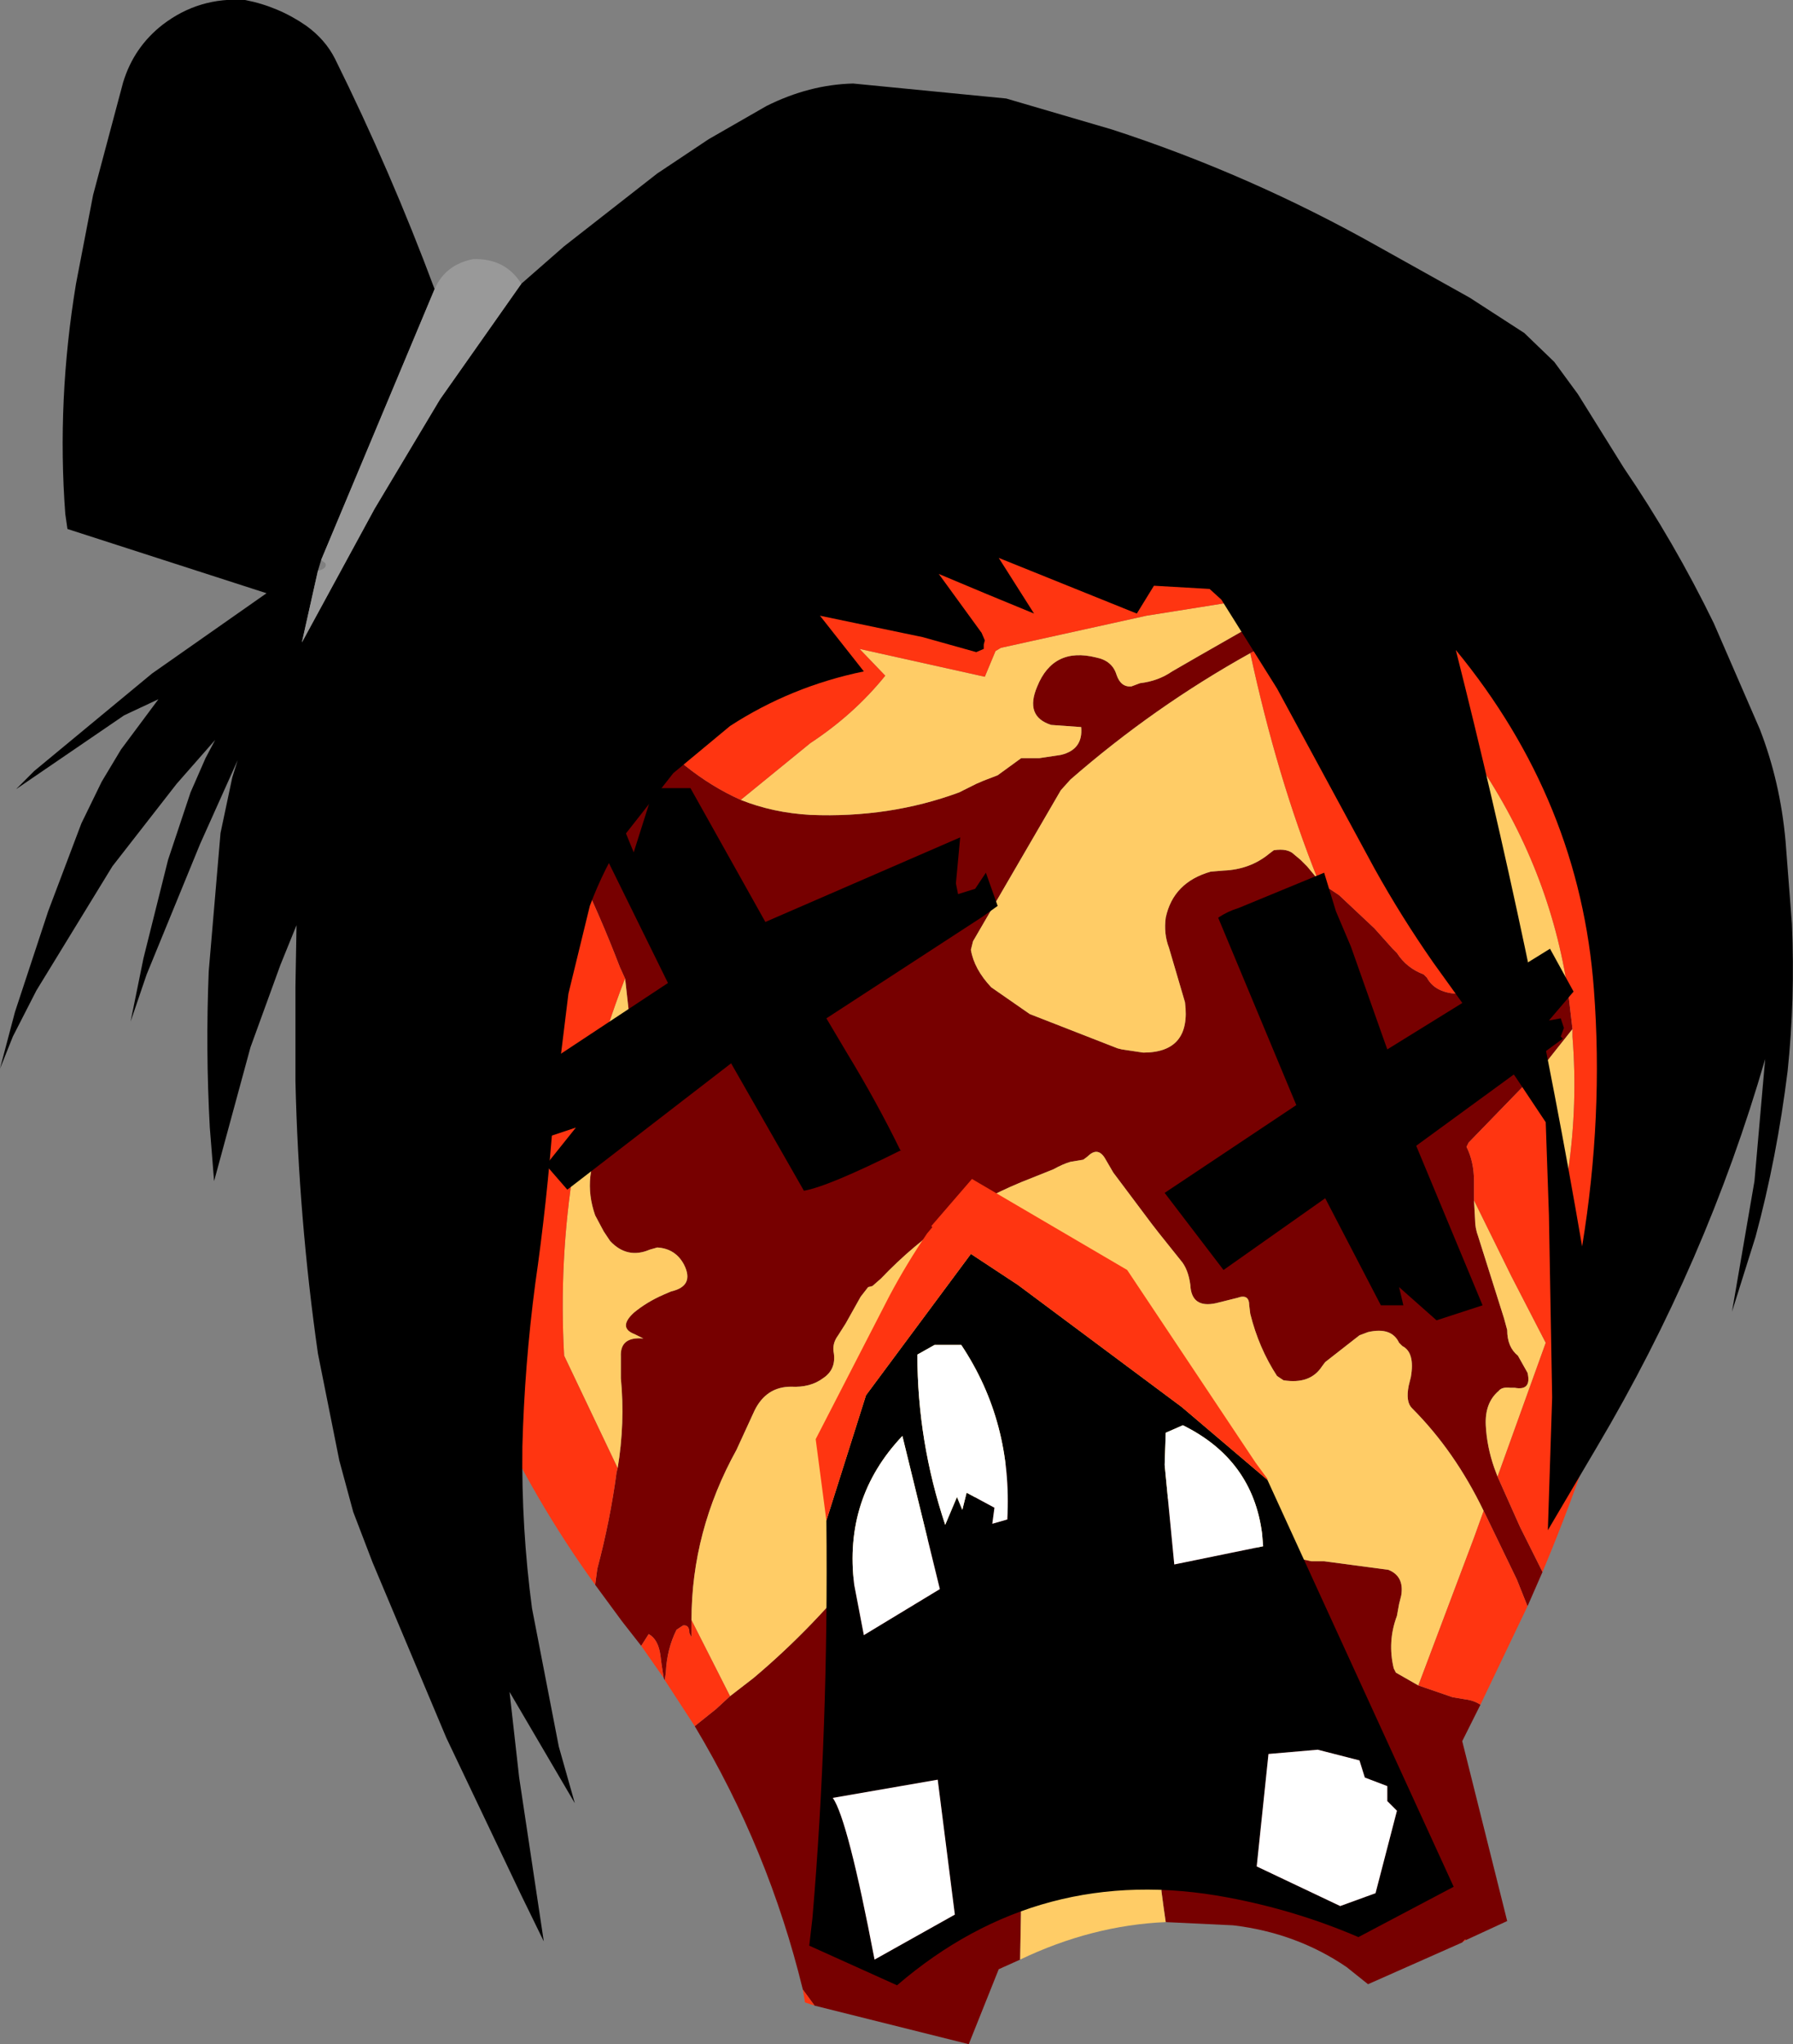 <?xml version="1.0" encoding="UTF-8" standalone="no"?>
<svg xmlns:xlink="http://www.w3.org/1999/xlink" height="95.45px" width="83.75px" xmlns="http://www.w3.org/2000/svg">
  <rect width="100%" height="100%" fill="#808080" stroke="none"/>
  <g transform="matrix(1.0, 0.0, 0.0, 1.0, 40.9, 45.95)">
    <path d="M-6.3 -8.6 Q-4.8 -8.0 -3.05 -7.9 0.65 -7.75 3.9 -8.95 L4.2 -9.1 4.7 -9.35 5.05 -9.5 5.7 -9.75 6.8 -10.55 7.65 -10.55 8.65 -10.7 Q9.7 -10.95 9.6 -12.0 L8.2 -12.1 Q6.95 -12.5 7.55 -13.9 8.3 -15.75 10.3 -15.25 11.05 -15.1 11.25 -14.45 11.45 -13.85 11.95 -13.9 L12.35 -14.05 Q13.2 -14.15 13.85 -14.6 L15.15 -15.35 17.25 -16.55 23.15 -20.05 23.7 -20.5 Q23.95 -20.9 24.3 -20.8 L24.5 -20.75 Q25.45 -20.4 25.95 -19.75 23.9 -19.0 21.8 -17.8 L20.65 -17.15 17.5 -15.45 Q13.0 -12.95 9.1 -9.55 L8.65 -9.05 4.55 -2.0 4.45 -1.6 Q4.6 -0.7 5.4 0.15 L7.2 1.4 11.3 3.0 11.5 3.05 12.5 3.2 Q14.75 3.2 14.45 0.85 L13.7 -1.7 Q13.45 -2.35 13.55 -3.1 13.9 -4.75 15.65 -5.25 L16.25 -5.3 Q17.5 -5.35 18.4 -6.1 L18.6 -6.25 Q19.25 -6.35 19.55 -6.05 L19.85 -5.8 20.15 -5.5 20.65 -4.9 21.05 -4.55 21.65 -4.15 23.3 -2.6 24.15 -1.65 24.35 -1.45 Q24.8 -0.75 25.6 -0.45 L25.75 -0.3 Q26.2 0.55 27.65 0.45 L28.85 0.3 30.0 0.15 31.65 0.1 32.0 0.15 32.35 0.4 32.55 2.1 31.4 3.55 30.95 4.05 27.7 7.4 27.6 7.6 Q27.95 8.3 27.95 9.2 L27.95 10.1 28.0 11.0 Q28.0 11.4 28.15 11.8 L29.35 15.6 29.5 16.15 Q29.5 16.95 30.0 17.35 L30.45 18.15 Q30.65 19.0 29.85 18.85 L29.65 18.85 Q29.25 18.8 29.1 19.0 28.45 19.55 28.5 20.6 28.55 21.6 28.9 22.6 L29.05 23.0 30.1 25.35 31.15 27.45 30.45 29.05 29.95 27.8 28.5 24.8 28.4 24.6 Q27.05 21.8 25.05 19.8 24.75 19.5 24.9 18.75 L25.0 18.35 Q25.2 17.2 24.6 16.9 L24.45 16.75 Q24.1 16.0 23.0 16.25 L22.6 16.4 21.0 17.65 20.85 17.85 Q20.3 18.7 19.05 18.5 L18.75 18.3 Q17.9 17.0 17.5 15.4 L17.45 15.0 Q17.45 14.45 16.9 14.65 L16.7 14.7 15.9 14.9 Q14.75 15.15 14.7 14.05 14.6 13.3 14.25 12.9 L13.25 11.65 12.9 11.2 11.1 8.8 10.75 8.2 Q10.4 7.55 9.9 8.05 L9.7 8.2 9.1 8.3 Q8.75 8.4 8.3 8.65 L7.3 9.05 Q3.25 10.6 0.25 13.75 L-0.15 14.1 -0.35 14.15 -0.7 14.6 -1.4 15.85 -1.75 16.4 Q-2.05 16.8 -1.95 17.25 -1.85 18.0 -2.45 18.4 -3.05 18.85 -3.95 18.8 -5.1 18.8 -5.65 19.9 L-6.5 21.75 Q-8.6 25.55 -8.6 29.7 L-8.6 30.5 -8.7 30.3 Q-8.7 29.9 -9.0 29.95 L-9.3 30.15 Q-9.75 31.05 -9.8 32.15 L-9.85 32.5 -9.9 32.4 -10.0 31.75 -10.05 31.35 Q-10.15 30.6 -10.6 30.35 L-10.95 30.9 -11.85 29.75 -13.1 28.05 -13.0 27.3 Q-12.4 25.05 -12.1 22.8 L-12.05 22.6 Q-11.7 20.5 -11.9 18.4 L-11.9 17.4 Q-11.95 16.45 -10.85 16.55 L-11.25 16.35 Q-12.05 16.05 -11.3 15.35 -10.7 14.85 -9.9 14.5 L-9.55 14.35 Q-8.45 14.1 -8.95 13.1 -9.35 12.35 -10.2 12.3 L-10.55 12.4 Q-11.6 12.85 -12.4 12.0 L-12.7 11.55 -13.1 10.8 Q-13.75 8.95 -12.7 7.2 L-12.45 6.75 -12.15 6.3 -11.7 5.35 -11.4 4.55 Q-11.2 3.85 -11.35 2.95 L-11.5 1.55 -11.7 -0.25 -11.95 -0.8 Q-13.75 -5.5 -16.35 -9.9 L-16.85 -10.65 Q-17.15 -10.9 -16.75 -11.25 L-15.65 -12.0 -14.05 -12.55 -12.25 -13.0 -11.9 -12.95 -11.6 -12.7 -8.9 -10.2 Q-7.65 -9.2 -6.3 -8.6 M-6.8 33.25 L-5.7 32.4 Q-2.85 30.0 -0.5 27.0 L0.05 26.35 0.3 26.3 1.9 26.0 2.3 25.95 2.65 25.85 4.45 24.25 5.05 23.45 7.0 21.4 Q7.7 20.55 8.7 20.5 L9.3 20.55 Q9.95 20.7 10.2 21.25 L10.35 21.45 11.8 22.8 Q12.5 23.55 13.45 23.95 L13.85 24.1 15.45 25.25 16.15 25.6 16.45 25.75 18.05 26.45 20.35 26.95 20.95 26.95 23.95 27.35 Q24.7 27.65 24.55 28.55 L24.45 28.95 24.35 29.5 Q23.9 30.7 24.2 31.95 L24.3 32.15 25.35 32.75 26.95 33.3 27.55 33.4 Q27.95 33.45 28.25 33.65 L27.4 35.35 29.5 43.75 27.55 44.65 27.55 44.6 27.4 44.75 23.0 46.7 22.0 45.9 Q19.65 44.3 16.7 43.95 L13.55 43.8 13.45 43.1 13.35 42.35 Q13.4 41.85 13.0 41.6 12.2 41.2 11.2 41.3 L9.6 41.4 Q8.1 41.3 7.1 42.2 L6.8 42.75 6.75 45.55 5.75 46.0 4.35 49.5 -2.85 47.7 -3.4 46.95 Q-5.0 40.4 -8.45 34.65 L-7.45 33.85 -6.8 33.25" fill="#770000" fill-rule="evenodd" stroke="none"/>
    <path d="M17.25 -16.55 L15.15 -15.35 13.85 -14.6 Q13.2 -14.15 12.35 -14.05 L11.95 -13.9 Q11.45 -13.85 11.25 -14.45 11.05 -15.1 10.3 -15.25 8.3 -15.75 7.55 -13.9 6.95 -12.5 8.2 -12.1 L9.6 -12.0 Q9.7 -10.95 8.65 -10.7 L7.65 -10.55 6.8 -10.55 5.7 -9.75 5.05 -9.5 4.7 -9.35 4.2 -9.1 3.9 -8.95 Q0.65 -7.75 -3.05 -7.9 -4.8 -8.0 -6.3 -8.6 L-3.05 -11.25 Q-1.0 -12.6 0.45 -14.4 L-0.75 -15.65 5.1 -14.35 5.6 -15.55 5.85 -15.7 12.65 -17.2 17.05 -17.9 17.05 -17.6 17.25 -16.55 M-11.7 -0.25 L-11.5 1.55 -11.35 2.95 Q-11.2 3.85 -11.4 4.55 L-11.7 5.35 -12.15 6.3 -12.45 6.75 -12.7 7.2 Q-13.75 8.95 -13.1 10.8 L-12.7 11.55 -12.4 12.0 Q-11.6 12.85 -10.55 12.4 L-10.2 12.3 Q-9.35 12.35 -8.95 13.1 -8.45 14.1 -9.55 14.35 L-9.9 14.5 Q-10.7 14.85 -11.3 15.35 -12.05 16.05 -11.25 16.35 L-10.85 16.55 Q-11.95 16.45 -11.9 17.4 L-11.9 18.4 Q-11.7 20.5 -12.05 22.6 L-14.55 17.35 Q-15.05 8.5 -11.75 -0.15 L-11.7 -0.25 M-8.6 29.7 Q-8.6 25.55 -6.5 21.75 L-5.65 19.9 Q-5.1 18.8 -3.95 18.8 -3.05 18.85 -2.45 18.4 -1.85 18.0 -1.95 17.25 -2.05 16.8 -1.75 16.4 L-1.4 15.85 -0.7 14.6 -0.35 14.15 -0.15 14.1 0.25 13.75 Q3.25 10.6 7.3 9.05 L8.3 8.65 Q8.75 8.4 9.1 8.3 L9.7 8.2 9.9 8.05 Q10.4 7.55 10.75 8.2 L11.1 8.8 12.9 11.2 13.25 11.65 14.25 12.9 Q14.6 13.3 14.7 14.05 14.75 15.15 15.9 14.9 L16.7 14.7 16.9 14.65 Q17.45 14.45 17.45 15.0 L17.5 15.4 Q17.9 17.0 18.75 18.3 L19.05 18.5 Q20.3 18.7 20.85 17.85 L21.0 17.65 22.6 16.4 23.0 16.25 Q24.1 16.0 24.45 16.75 L24.6 16.9 Q25.2 17.2 25.0 18.35 L24.9 18.75 Q24.75 19.5 25.05 19.8 27.05 21.8 28.4 24.6 L27.95 25.85 25.35 32.75 24.3 32.15 24.2 31.95 Q23.9 30.7 24.35 29.5 L24.45 28.95 24.55 28.55 Q24.7 27.65 23.95 27.35 L20.95 26.95 20.35 26.95 18.05 26.45 16.45 25.75 16.15 25.6 15.45 25.25 13.85 24.1 13.45 23.95 Q12.5 23.55 11.8 22.8 L10.35 21.45 10.2 21.25 Q9.95 20.7 9.3 20.55 L8.7 20.5 Q7.7 20.55 7.0 21.4 L5.05 23.45 4.45 24.25 2.65 25.85 2.3 25.95 1.9 26.0 0.3 26.3 0.05 26.35 -0.5 27.0 Q-2.85 30.0 -5.7 32.4 L-6.8 33.25 -8.6 29.7 M29.05 23.0 L28.9 22.6 Q28.55 21.6 28.5 20.6 28.45 19.55 29.1 19.0 29.25 18.8 29.65 18.85 L29.85 18.85 Q30.65 19.0 30.45 18.15 L30.0 17.35 Q29.5 16.95 29.5 16.15 L29.35 15.6 28.15 11.8 Q28.0 11.4 28.0 11.0 L27.95 10.1 29.7 13.65 31.3 16.75 29.05 23.0 M30.95 4.05 L31.4 3.55 32.55 2.1 32.55 2.45 Q32.8 5.6 32.35 8.7 L30.95 4.05 M32.35 0.4 L32.0 0.15 31.65 0.1 30.0 0.15 Q29.0 -3.9 28.35 -7.95 28.15 -9.2 28.1 -10.4 31.5 -5.4 32.35 0.4 M20.65 -4.9 L20.15 -5.5 19.85 -5.8 19.55 -6.05 Q19.25 -6.35 18.6 -6.25 L18.4 -6.1 Q17.5 -5.35 16.25 -5.3 L15.65 -5.25 Q13.9 -4.75 13.55 -3.1 13.45 -2.35 13.7 -1.7 L14.45 0.85 Q14.75 3.2 12.5 3.2 L11.5 3.05 11.3 3.0 7.2 1.4 5.4 0.15 Q4.6 -0.7 4.45 -1.6 L4.55 -2.0 8.65 -9.05 9.1 -9.55 Q13.0 -12.95 17.5 -15.45 18.75 -9.65 20.65 -4.9 M6.75 45.55 L6.8 42.75 7.1 42.2 Q8.1 41.3 9.6 41.4 L11.2 41.3 Q12.2 41.2 13.0 41.6 13.4 41.85 13.35 42.35 L13.45 43.1 13.55 43.8 Q10.1 43.95 6.75 45.55" fill="#ffcc66" fill-rule="evenodd" stroke="none"/>
    <path d="M-6.3 -8.6 Q-7.65 -9.2 -8.9 -10.2 L-11.6 -12.7 -11.9 -12.95 -12.25 -13.0 -14.05 -12.55 -15.65 -12.0 -16.75 -11.25 Q-17.15 -10.9 -16.85 -10.65 L-16.35 -9.9 Q-13.75 -5.5 -11.95 -0.8 L-11.7 -0.25 -11.75 -0.15 Q-15.05 8.5 -14.55 17.35 L-12.05 22.6 -12.1 22.8 Q-12.4 25.05 -13.0 27.3 L-13.1 28.05 Q-18.85 20.1 -21.35 9.95 -22.1 6.95 -22.35 3.9 -23.1 -4.6 -20.05 -13.75 -16.0 -26.1 -6.65 -29.7 2.65 -33.3 11.95 -30.55 21.25 -27.8 29.4 -20.4 37.35 -13.2 37.0 1.9 L37.0 2.5 Q36.6 14.45 31.15 27.45 L30.1 25.35 29.05 23.0 31.3 16.75 29.7 13.65 27.95 10.1 27.95 9.2 Q27.95 8.3 27.6 7.6 L27.7 7.4 30.95 4.05 32.35 8.7 Q32.8 5.6 32.55 2.45 L32.55 2.1 32.35 0.4 Q31.5 -5.4 28.1 -10.4 28.15 -9.2 28.35 -7.95 29.0 -3.9 30.0 0.15 L28.85 0.3 27.65 0.45 Q26.2 0.55 25.75 -0.3 L25.6 -0.45 Q24.8 -0.75 24.35 -1.45 L24.15 -1.65 23.3 -2.6 21.65 -4.15 21.05 -4.55 20.65 -4.9 Q18.75 -9.65 17.5 -15.45 L20.65 -17.15 21.8 -17.8 Q23.9 -19.0 25.95 -19.75 25.45 -20.4 24.5 -20.75 L24.3 -20.8 Q23.95 -20.9 23.7 -20.5 L23.15 -20.05 17.25 -16.55 17.05 -17.6 17.05 -17.9 12.65 -17.2 5.85 -15.7 5.6 -15.55 5.1 -14.35 -0.75 -15.65 0.45 -14.4 Q-1.0 -12.6 -3.05 -11.25 L-6.3 -8.6 M-10.95 30.9 L-10.6 30.35 Q-10.15 30.6 -10.05 31.35 L-10.0 31.75 -9.9 32.4 -10.95 30.9 M-9.85 32.5 L-9.8 32.15 Q-9.75 31.05 -9.3 30.15 L-9.0 29.95 Q-8.7 29.9 -8.7 30.3 L-8.6 30.5 -8.6 29.7 -6.8 33.25 -7.45 33.85 -8.45 34.65 -9.85 32.5 M28.4 24.6 L28.5 24.8 29.95 27.8 30.45 29.05 28.25 33.65 Q27.95 33.45 27.55 33.4 L26.95 33.3 25.35 32.75 27.95 25.85 28.4 24.6 M-3.4 46.95 L-2.85 47.7 -3.3 47.55 -3.4 46.95 M27.4 44.75 L27.55 44.6 27.55 44.65 27.4 44.75" fill="#ff3511" fill-rule="evenodd" stroke="none"/>
    <path d="M5.0 -3.15 L-2.3 1.6 -1.35 3.2 Q0.05 5.5 1.15 7.75 L1.2 7.75 Q-2.2 9.45 -3.35 9.65 L-6.75 3.7 -14.4 9.6 -15.4 8.45 -14.0 6.7 -16.25 7.45 -17.9 5.55 Q-17.5 5.2 -17.95 5.4 L-9.7 -0.05 -12.95 -6.65 -12.25 -7.3 -11.75 -7.25 -11.3 -6.15 -10.35 -9.15 -8.65 -9.15 -5.15 -2.9 3.95 -6.85 3.75 -4.7 3.85 -4.2 4.65 -4.45 5.15 -5.2 5.7 -3.65 5.0 -3.15 M16.0 -3.1 Q16.45 -3.4 16.95 -3.55 L20.95 -5.2 21.5 -3.4 22.2 -1.75 23.65 2.35 23.9 3.05 31.5 -1.65 32.6 0.35 31.45 1.7 32.0 1.6 32.15 2.05 32.0 2.45 32.1 2.55 25.25 7.55 28.35 15.0 26.2 15.7 24.45 14.15 24.65 15.0 23.6 15.0 21.0 10.0 16.25 13.35 13.5 9.75 19.65 5.65 16.0 -3.1 M18.3 23.15 L27.0 42.15 22.55 44.5 Q19.65 43.25 16.45 42.65 7.7 41.0 1.0 46.75 L-3.1 44.9 -2.95 43.6 Q-2.2 34.8 -2.3 25.05 L-0.45 19.2 4.45 12.6 6.65 14.05 14.3 19.75 18.3 23.15 M5.55 24.45 L5.45 25.2 6.15 25.0 Q6.4 20.45 4.0 16.85 L2.75 16.85 1.95 17.3 Q1.95 21.35 3.25 25.25 L3.8 23.95 4.05 24.55 4.25 23.75 5.55 24.45 M3.7 43.45 L2.9 37.15 -2.0 38.0 Q-1.3 39.0 -0.05 45.55 L3.7 43.45 M18.35 35.95 L17.8 41.2 21.7 43.05 23.35 42.45 24.35 38.6 23.9 38.15 23.9 37.45 22.85 37.05 22.6 36.25 20.65 35.75 18.35 35.95 M13.55 20.95 L13.5 22.45 13.95 27.1 18.1 26.25 18.05 25.65 Q17.6 22.2 14.35 20.6 L13.55 20.95 M1.25 21.1 Q-1.5 24.0 -1.0 28.05 L-0.55 30.4 3.0 28.25 1.25 21.1" fill="#000000" fill-rule="evenodd" stroke="none"/>
    <path d="M-2.3 25.05 L-2.8 21.25 0.65 14.55 Q1.45 13.05 2.4 11.65 L2.65 11.35 2.6 11.3 4.5 9.1 11.75 13.35 17.75 22.35 18.3 23.1 18.3 23.15 14.3 19.75 6.65 14.05 4.45 12.6 -0.45 19.2 -2.3 25.05" fill="#ff3511" fill-rule="evenodd" stroke="none"/>
    <path d="M5.55 24.45 L4.25 23.75 4.05 24.55 3.8 23.95 3.25 25.25 Q1.95 21.35 1.95 17.3 L2.75 16.85 4.0 16.85 Q6.4 20.45 6.15 25.0 L5.45 25.2 5.55 24.45 M13.55 20.95 L14.35 20.6 Q17.6 22.2 18.05 25.65 L18.1 26.25 13.95 27.1 13.5 22.45 13.55 20.95 M18.35 35.95 L20.65 35.75 22.6 36.25 22.85 37.05 23.9 37.45 23.9 38.15 24.35 38.6 23.35 42.45 21.7 43.05 17.8 41.2 18.35 35.95 M3.7 43.45 L-0.05 45.55 Q-1.3 39.0 -2.0 38.0 L2.9 37.15 3.7 43.45 M1.25 21.1 L3.0 28.25 -0.55 30.4 -1.0 28.05 Q-1.5 24.0 1.25 21.1" fill="#ffffff" fill-rule="evenodd" stroke="none"/>
    <path d="M13.3 15.2 L12.15 13.6 13.2 14.2 13.3 15.2" fill="#ffcc66" fill-rule="evenodd" stroke="none"/>
    <path d="M-16.55 -32.7 L-14.55 -34.45 -10.2 -37.85 -7.8 -39.45 -5.1 -41.0 Q-3.1 -42.0 -1.05 -42.05 L6.1 -41.35 11.05 -39.9 Q17.5 -37.8 23.45 -34.45 L27.75 -32.05 30.3 -30.4 31.7 -29.05 32.8 -27.55 34.95 -24.1 Q37.3 -20.65 39.15 -16.85 L41.3 -11.9 Q42.25 -9.45 42.5 -6.7 L42.8 -2.8 Q42.95 0.7 42.6 4.05 42.1 8.1 41.1 11.8 L40.0 15.3 41.05 9.2 41.55 3.5 Q38.8 13.0 33.7 21.6 L31.4 25.5 31.6 19.3 31.45 10.8 31.3 6.45 29.9 4.35 26.05 -1.0 Q24.55 -3.15 23.3 -5.4 L18.75 -13.8 16.15 -17.95 15.6 -18.45 13.0 -18.6 12.2 -17.3 5.75 -19.9 7.4 -17.3 Q5.2 -18.2 2.95 -19.15 L4.95 -16.4 5.1 -16.05 5.05 -15.85 5.05 -15.65 4.7 -15.5 2.2 -16.2 -2.6 -17.2 -0.55 -14.6 Q-3.95 -13.9 -6.8 -12.05 L-9.45 -9.85 -11.65 -7.05 Q-12.7 -5.4 -13.35 -3.65 L-14.35 0.45 -15.05 6.15 Q-15.35 10.2 -15.9 14.0 -16.4 17.8 -16.5 21.6 -16.55 25.4 -16.05 29.15 L-14.8 35.6 -14.05 38.25 -17.1 33.05 -16.65 37.05 -15.5 44.7 -16.55 42.55 -20.05 35.2 -23.5 27.0 -24.4 24.65 -25.05 22.25 -26.05 17.25 Q-26.95 10.95 -27.1 4.55 L-27.1 0.1 -27.05 -2.75 -27.8 -0.9 -29.2 2.95 -30.9 9.2 -31.1 6.7 Q-31.3 3.05 -31.15 -0.6 L-30.6 -7.05 -30.05 -9.65 -29.8 -10.45 -31.55 -6.55 -34.05 -0.45 -34.8 1.75 -34.2 -1.2 -33.05 -5.8 -32.0 -8.95 -31.3 -10.55 -30.85 -11.4 -32.65 -9.35 -35.65 -5.5 -39.2 0.3 -40.3 2.45 -40.9 3.95 -40.2 1.3 -38.65 -3.4 -37.1 -7.5 -36.15 -9.45 -35.25 -10.95 -33.5 -13.3 -35.1 -12.55 -40.15 -9.1 -39.3 -9.95 -33.8 -14.5 -28.45 -18.25 -37.75 -21.25 -37.85 -21.95 Q-38.25 -27.25 -37.35 -32.7 L-36.55 -36.85 -35.15 -42.1 Q-34.65 -43.75 -33.3 -44.8 -31.6 -46.1 -29.45 -45.95 -27.9 -45.65 -26.6 -44.75 -25.7 -44.1 -25.25 -43.2 -22.65 -37.95 -20.6 -32.45 L-25.9 -19.8 -26.05 -19.3 -26.8 -15.95 -23.4 -22.2 -20.35 -27.3 -16.55 -32.7 M33.0 12.25 Q34.0 6.15 33.55 0.25 32.9 -8.55 27.1 -15.6 30.6 -1.75 33.0 12.25" fill="#000000" fill-rule="evenodd" stroke="none"/>
    <path d="M-16.55 -32.7 L-20.35 -27.3 -23.4 -22.2 -26.8 -15.95 -26.05 -19.3 Q-25.6 -19.4 -25.7 -19.65 L-25.9 -19.8 -20.6 -32.45 Q-20.1 -33.6 -18.8 -33.85 -17.3 -33.9 -16.55 -32.7" fill="#999999" fill-rule="evenodd" stroke="none"/>
  </g>
</svg>
